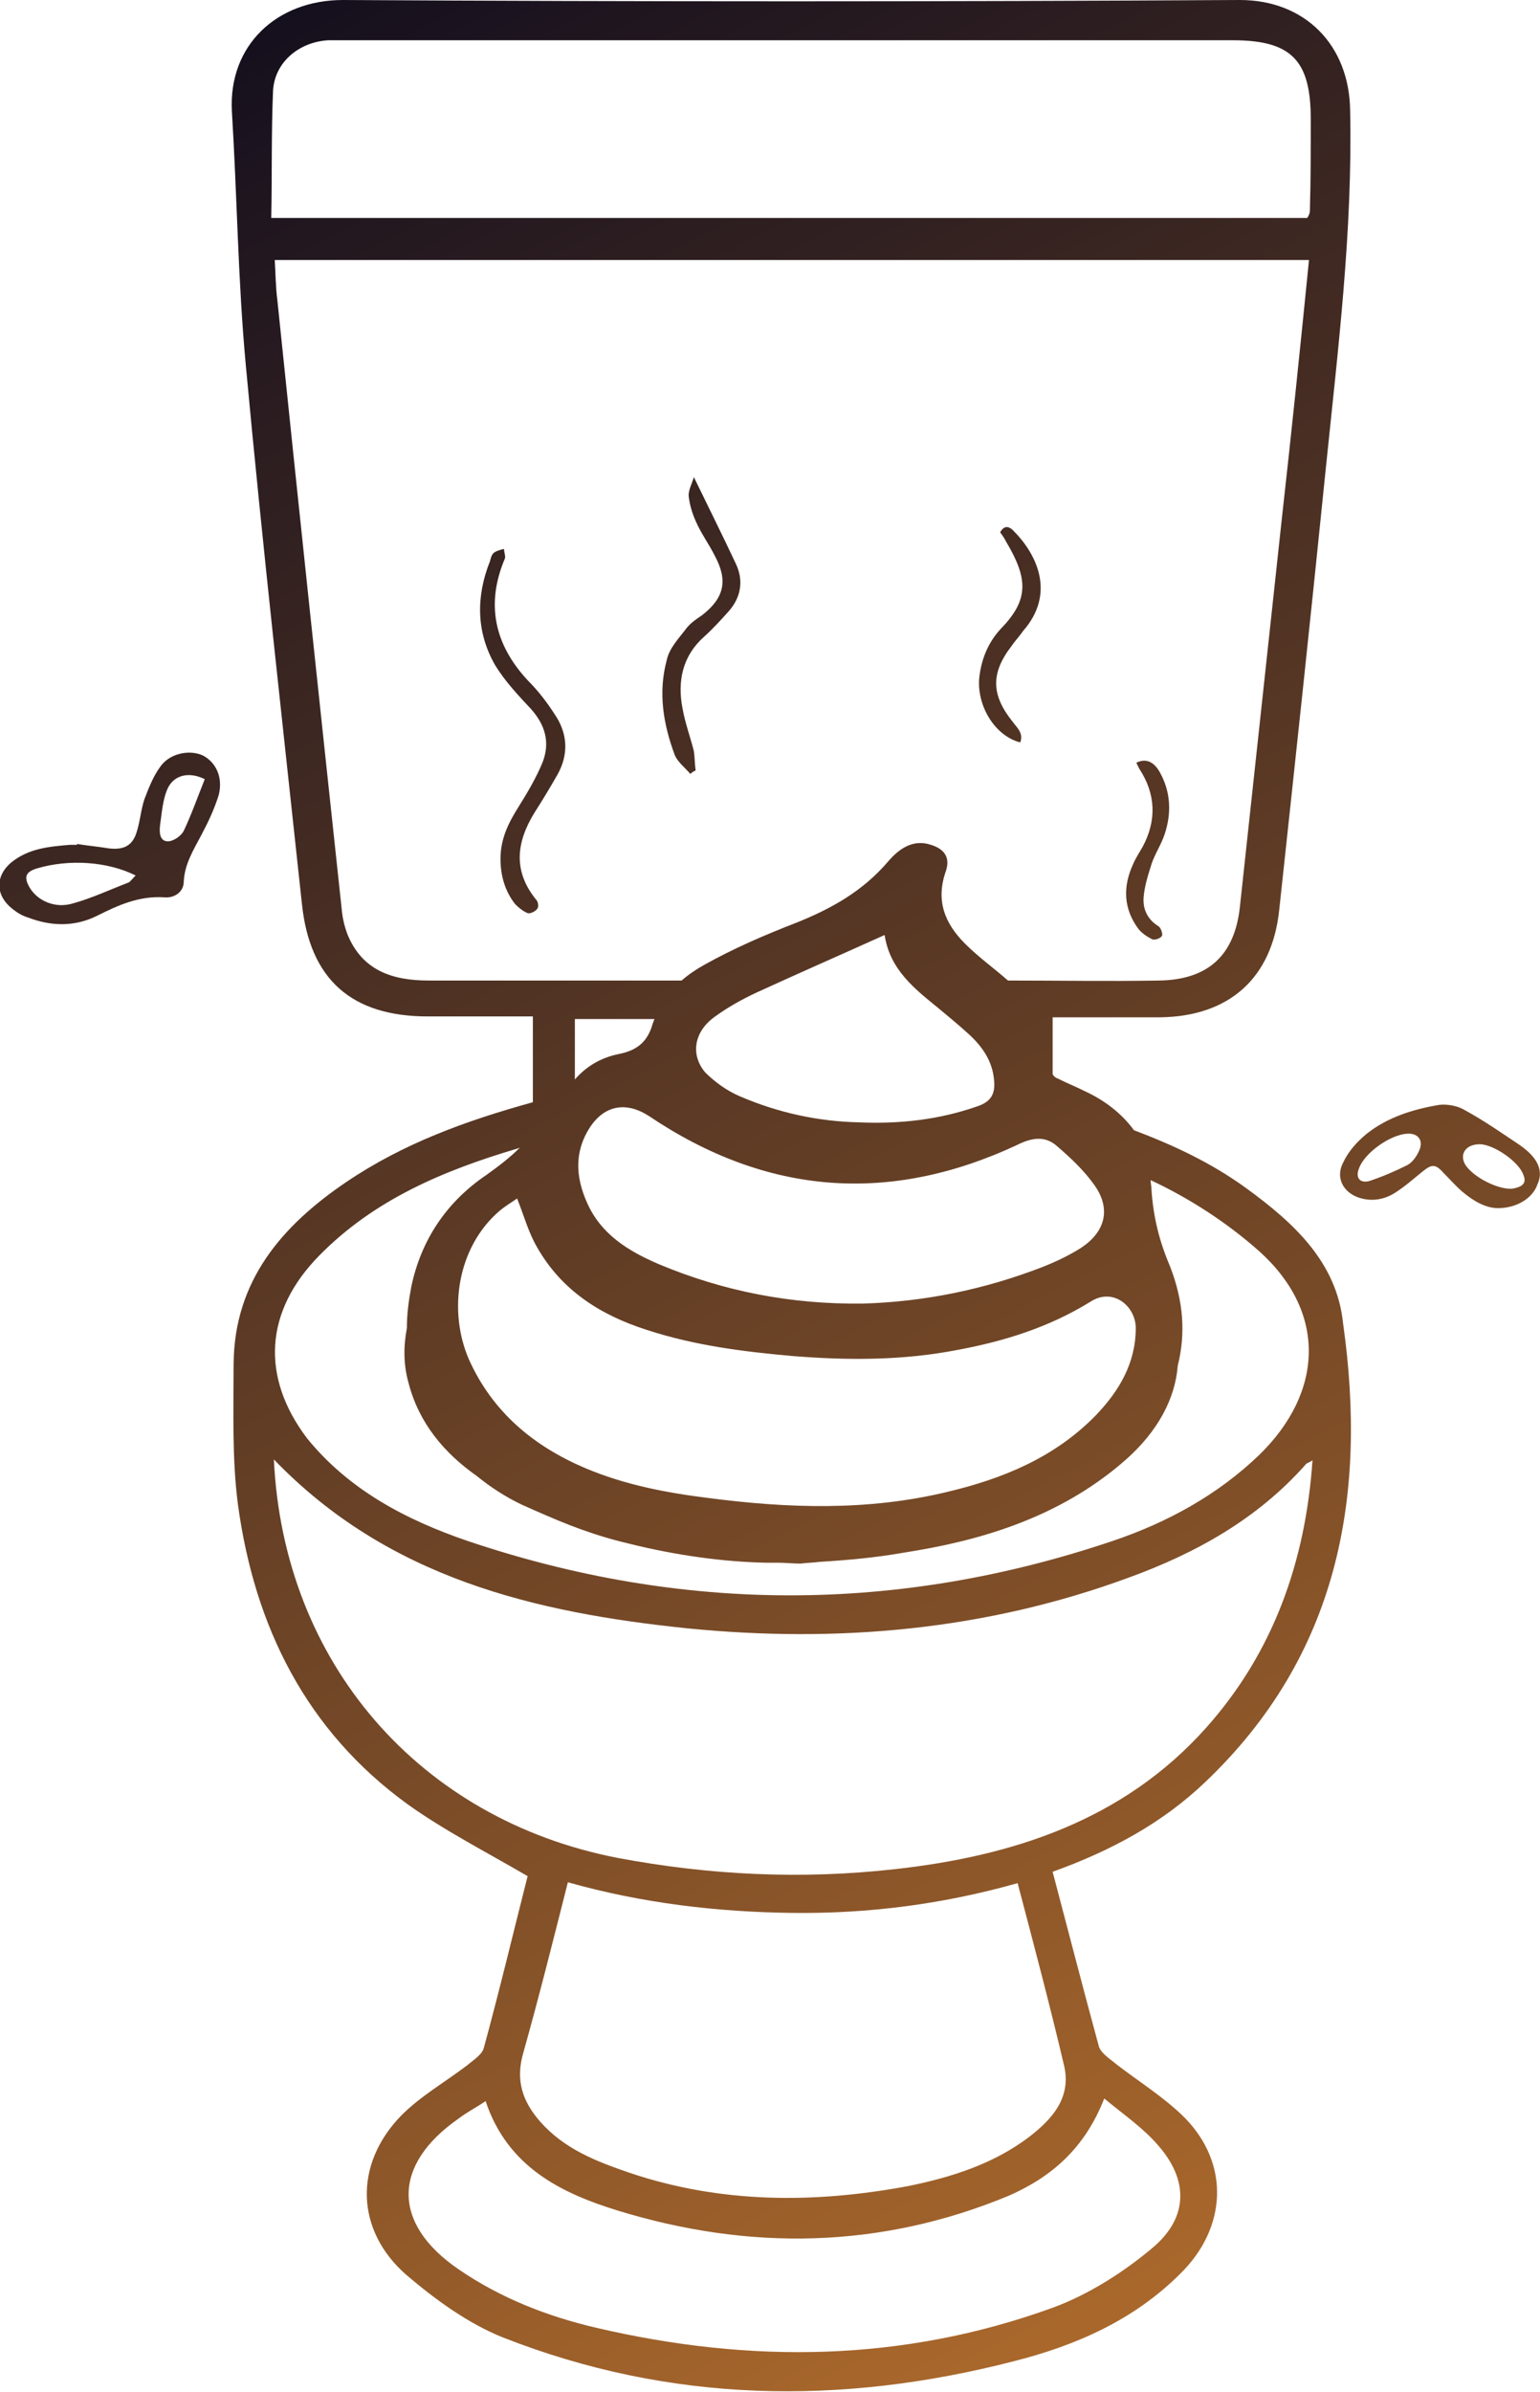 <?xml version="1.0" encoding="utf-8"?>
<!-- Generator: Adobe Illustrator 21.1.0, SVG Export Plug-In . SVG Version: 6.00 Build 0)  -->
<svg version="1.1" id="Layer_1" xmlns="http://www.w3.org/2000/svg" xmlns:xlink="http://www.w3.org/1999/xlink" x="0px" y="0px"
	 viewBox="0 0 176 273.2" style="enable-background:new 0 0 176 273.2;" xml:space="preserve">
<style type="text/css">
	.st0{fill:url(#SVGID_1_);}
	.st1{fill:url(#SVGID_2_);}
	.st2{fill:url(#SVGID_3_);}
	.st3{fill:url(#SVGID_4_);}
	.st4{fill:url(#SVGID_5_);}
	.st5{fill:url(#SVGID_6_);}
	.st6{fill:url(#SVGID_7_);}
</style>
<g>
	<linearGradient id="SVGID_1_" gradientUnits="userSpaceOnUse" x1="31.398" y1="0.274" x2="162.953" y2="258.496">
		<stop  offset="0" style="stop-color:#140F1E"/>
		<stop  offset="1" style="stop-color:#AF6B2C"/>
	</linearGradient>
	<path class="st0" d="M142.4,135.7c-4-2.9-8.3-4.9-12.8-6.6c-1.4-1.9-3.3-3.4-5.7-4.5c-1-0.5-2-0.9-3-1.4c-0.3-0.1-0.5-0.3-0.6-0.5
		c0-2.1,0-4.3,0-6.5c4.3,0,8.3,0,12.3,0c7.9-0.1,12.8-4.5,13.6-12.3c1.8-16.7,3.6-33.4,5.3-50.2c1.4-13.7,3.1-27.3,2.8-41.1
		C154.2,5.1,149.1,0,141.7,0C107.5,0.2,73.4,0.2,39.2,0c-7.6,0-13.1,5.2-12.7,12.7c0.6,9.7,0.7,19.5,1.6,29.1
		c1.9,20.5,4.2,40.9,6.4,61.4c0.9,8.7,5.7,12.9,14.4,12.9c4,0,7.9,0,12,0c0,3.5,0,6.6,0,9.8c-7.6,2.1-14.8,4.7-21.3,9.1
		c-7.4,5-12.8,11.3-12.9,20.7c0,5.4-0.2,10.9,0.5,16.2c1.9,13.9,7.8,25.8,19.4,34.2c4.2,3,8.9,5.4,13.7,8.2c-1.6,6.3-3.2,13-5,19.6
		c-0.2,0.8-1.2,1.4-1.9,2c-2.5,1.9-5.3,3.5-7.5,5.7c-5.5,5.6-5.3,13.2,0.6,18.3c3.3,2.8,7,5.5,11,7.1c19.1,7.5,38.6,7.8,58.4,2.7
		c7.1-1.8,13.7-4.7,19-10c5.3-5.2,5.7-12.5,0.5-17.8c-2.3-2.3-5.2-4.1-7.8-6.1c-0.7-0.6-1.7-1.2-2-2c-1.8-6.6-3.5-13.2-5.3-20
		c6.7-2.4,12.6-5.6,17.5-10.3c15.1-14.4,18.5-32.5,15.7-52.3C152.8,144.2,147.9,139.7,142.4,135.7z M129.8,151.7c0,4-1.9,7.2-4.6,10
		c-4.7,4.8-10.6,7.2-16.9,8.7c-9.1,2.2-18.2,1.9-27.4,0.7c-4.8-0.6-9.5-1.5-14-3.4c-5.9-2.5-10.6-6.4-13.3-12.4
		c-2.4-5.5-1.4-12.8,3.5-17c0.6-0.5,1.4-1,2-1.4c0.8,2,1.3,3.9,2.3,5.6c2.8,4.9,7.2,7.7,12.5,9.4c5.5,1.8,11.1,2.5,16.8,3
		c6.3,0.5,12.5,0.5,18.7-0.7c5.4-1,10.5-2.6,15.2-5.5C127.2,147,129.8,149.2,129.8,151.7z M120.9,131c1.5,1.3,3,2.7,4.2,4.4
		c1.9,2.7,1.2,5.3-1.5,7.1c-1.4,0.9-2.9,1.6-4.4,2.2c-6.7,2.6-13.6,4-20.6,4.2c-8.2,0.1-15.9-1.4-23.3-4.5c-3.5-1.5-6.6-3.4-8.2-7
		c-1.3-2.9-1.5-5.8,0.3-8.6c1.7-2.6,4.2-3,6.8-1.3c13.4,9,27.4,10.1,42,3.3C118,129.9,119.5,129.7,120.9,131z M65.7,123.3
		c0-2.4,0-4.6,0-6.9c3,0,6.1,0,9.1,0c-0.1,0.2-0.1,0.3-0.2,0.5c-0.6,2.2-1.9,3.1-3.9,3.5C68.7,120.8,67,121.8,65.7,123.3z
		 M81.6,116.2c1.5-1.1,3.1-2,4.8-2.8c4.8-2.2,9.6-4.3,14.7-6.6c0.6,4,3.5,6.2,6.2,8.4c1.2,1,2.3,1.9,3.5,3c1.5,1.4,2.6,3,2.8,5.1
		c0.2,1.7-0.4,2.6-2,3.1c-4.3,1.5-8.8,2-13.4,1.8c-4.7-0.1-9.3-1.1-13.7-3c-1.4-0.6-2.8-1.6-3.9-2.7
		C78.9,120.5,79.3,117.9,81.6,116.2z M31.2,10.5c0.1-3.3,2.9-5.7,6.3-5.9c0.7,0,1.5,0,2.2,0c33.7,0,67.5,0,101.2,0
		c6.7,0,8.9,2.3,8.9,9c0,3.5,0,7-0.1,10.5c0,0.2-0.1,0.5-0.3,0.8c-39.4,0-78.7,0-118.4,0C31.1,19.9,31,15.2,31.2,10.5z M49,112
		c-4.1,0-7.6-1.1-9.3-5.3c-0.3-0.8-0.5-1.6-0.6-2.4c-2.5-23.3-5-46.7-7.4-70c-0.2-1.5-0.2-3-0.3-4.6c39.4,0,78.7,0,118.2,0
		c-1,10-2,19.7-3.1,29.5c-1.6,14.8-3.2,29.6-4.8,44.4c-0.6,5.5-3.6,8.3-9.2,8.4c-5.8,0.1-11.5,0-17.3,0c0,0,0,0,0,0
		c-1.6-1.4-3.4-2.7-4.9-4.2c-2.3-2.3-3.4-4.9-2.2-8.3c0.5-1.5-0.1-2.5-1.7-3c-2.1-0.7-3.7,0.5-4.9,1.9c-2.9,3.4-6.5,5.4-10.5,7
		c-3.6,1.4-7.1,2.9-10.5,4.8c-0.9,0.5-1.8,1.1-2.6,1.8C68.2,112,58.6,112,49,112z M36.5,143.4c6.3-6.4,14.2-9.7,22.6-12.2
		c0.1,0,0.2-0.1,0.3-0.1c-1.1,1.1-2.4,2.1-3.8,3.1c-4.6,3.1-7.5,7.5-8.6,12.8c-0.3,1.6-0.5,3.1-0.5,4.7c-0.4,2.1-0.4,4.2,0.2,6.3
		c1.2,4.6,4.1,8,7.8,10.6c1.6,1.3,3.3,2.4,5.2,3.3c1.8,0.8,3.6,1.6,5.4,2.3c1.8,0.7,3.6,1.3,5.5,1.8c0,0,0,0,0,0
		c0.4,0.1,0.8,0.2,1.2,0.3c5.6,1.4,11,2.1,15.7,2.2c0.5,0,0.9,0,1.4,0c0.9,0,1.7,0.1,2.6,0.1c0.7-0.1,1.5-0.1,2.2-0.2
		c3.3-0.2,6.4-0.5,9.3-1c0.6-0.1,1.2-0.2,1.8-0.3c8.8-1.5,17.1-4.4,23.9-10.4c3.6-3.2,5.6-6.9,5.9-10.7c0.9-3.6,0.7-7.3-0.9-11.4
		c-1.2-2.8-1.9-5.6-2.1-8.7c0-0.4-0.1-0.7-0.1-1.1c4.5,2.1,8.8,4.9,12.5,8.2c7.6,6.9,7.3,16-0.1,23.2c-4.8,4.6-10.5,7.7-16.7,9.8
		c-24.6,8.3-49.2,8.3-73.8,0c-7-2.4-13.5-5.8-18.3-11.7C29.8,157.3,30.2,149.8,36.5,143.4z M126.2,239.7c2.3,1.9,4.5,3.4,6.2,5.4
		c3.4,3.9,3.4,8.1-0.5,11.5c-3.4,2.9-7.5,5.5-11.6,7c-17.1,6.2-34.5,6.4-52.1,2.3c-5.6-1.3-11-3.4-15.8-6.7
		c-7.6-5.2-7.6-11.9,0-17.2c0.9-0.7,1.9-1.2,3.1-2c2.5,7.5,8.6,10.5,15.1,12.5c15,4.6,30,4.4,44.7-1.7
		C120.3,248.6,124,245.3,126.2,239.7z M121.6,235.9c0.9,3.7-1.4,6.2-4,8.2c-4.1,3.1-8.9,4.6-13.8,5.6c-10.7,2-21.4,2-31.8-1.5
		c-3.8-1.3-7.5-2.7-10.3-5.9c-2-2.3-2.8-4.7-1.9-7.8c1.8-6.4,3.4-12.8,5.1-19.5c8.5,2.4,17.1,3.4,25.7,3.5c8.7,0.1,17.2-1,25.7-3.4
		C118.2,222.3,120,229.1,121.6,235.9z M137.8,197.4c-9.4,10.5-22,14.6-35.5,16.1c-10.7,1.2-21.2,0.7-31.8-1.3
		C48,207.8,32.4,190,31.3,166.7c13.1,13.6,29.9,17.5,47.3,19.3c17.2,1.7,34.1,0.2,50.4-5.8c7.7-2.8,14.7-6.7,20.2-12.9
		c0.1-0.2,0.4-0.2,0.8-0.5C149.2,178.4,145.5,188.8,137.8,197.4z"/>
	<linearGradient id="SVGID_2_" gradientUnits="userSpaceOnUse" x1="-21.959" y1="27.457" x2="109.596" y2="285.68">
		<stop  offset="0" style="stop-color:#140F1E"/>
		<stop  offset="1" style="stop-color:#AF6B2C"/>
	</linearGradient>
	<path class="st1" d="M23.2,86.3c-1.5-0.7-3.8-0.3-4.9,1.3c-0.8,1.1-1.3,2.4-1.8,3.7c-0.4,1.2-0.5,2.6-0.9,3.8
		c-0.5,1.6-1.6,2-3.2,1.8c-1.2-0.2-2.4-0.3-3.6-0.5c0,0,0,0.1,0,0.1c-0.3,0-0.5,0-0.8,0c-2.4,0.2-4.7,0.4-6.7,2
		c-1.9,1.6-1.8,3.8,0.1,5.3c0.5,0.4,1.1,0.8,1.8,1c2.6,1,5.3,1.1,7.9-0.2c2.4-1.2,4.8-2.3,7.7-2.1c1.1,0.1,2.2-0.6,2.2-1.8
		c0.1-2,1.1-3.6,2-5.3c0.8-1.5,1.5-3,2-4.6C25.5,88.8,24.7,87.1,23.2,86.3z M14.7,100.8c-2.1,0.8-4.2,1.8-6.4,2.4
		c-2,0.6-4-0.3-4.9-1.8c-0.7-1.2-0.5-1.8,0.8-2.2c3.7-1.1,8.1-0.8,11.3,0.8C15.1,100.4,14.9,100.7,14.7,100.8z M21,94.9
		c-0.3,0.6-1.2,1.2-1.8,1.2c-1,0-1-1.1-0.9-1.9c0.2-1.4,0.3-2.8,0.8-4c0.7-1.7,2.5-2.1,4.3-1.2C22.6,91,21.9,93,21,94.9z"/>
	<linearGradient id="SVGID_3_" gradientUnits="userSpaceOnUse" x1="83.012" y1="-26.022" x2="214.567" y2="232.2">
		<stop  offset="0" style="stop-color:#140F1E"/>
		<stop  offset="1" style="stop-color:#AF6B2C"/>
	</linearGradient>
	<path class="st2" d="M174.1,131.1c-0.1-0.1-0.3-0.2-0.4-0.3c-2.1-1.4-4.1-2.8-6.3-4c-0.8-0.5-2-0.7-2.9-0.6c-3,0.5-5.9,1.4-8.3,3.3
		c-1.1,0.9-2.1,2-2.7,3.3c-0.9,1.7,0,3.4,1.8,4c1.5,0.5,3,0.2,4.2-0.6c1.1-0.7,2.1-1.6,3.1-2.4c1.1-0.9,1.5-0.8,2.4,0.2
		c0.7,0.7,1.3,1.4,2.1,2.1c1.3,1.1,2.7,1.9,4.1,1.9c2.2,0,4-1.2,4.5-2.7C176.4,133.8,175.8,132.4,174.1,131.1z M162.2,131.4
		c-0.3,0.7-0.8,1.4-1.4,1.7c-1.4,0.7-2.8,1.3-4.3,1.8c-1.1,0.3-1.6-0.4-1.2-1.4c0.6-1.8,3.6-3.9,5.5-4
		C162.1,129.4,162.7,130.3,162.2,131.4z M173.2,135.7c-1.6,0.5-5.3-1.4-5.9-3c-0.4-1.1,0.4-2,1.8-2c1.6,0,4.5,2,5,3.5
		C174.5,135.1,174,135.5,173.2,135.7z"/>
	<linearGradient id="SVGID_4_" gradientUnits="userSpaceOnUse" x1="19.173" y1="6.502" x2="150.728" y2="264.724">
		<stop  offset="0" style="stop-color:#140F1E"/>
		<stop  offset="1" style="stop-color:#AF6B2C"/>
	</linearGradient>
	<path class="st3" d="M60.3,77.7c-3.8-4.1-4.8-8.7-2.6-13.9c0.1-0.3-0.1-0.7-0.1-1.1c-0.4,0.1-0.8,0.2-1.1,0.4
		c-0.3,0.2-0.4,0.6-0.5,1c-1.6,4-1.6,8.1,0.6,11.9c1.1,1.8,2.6,3.4,4.1,5c1.6,1.8,2.2,3.8,1.3,6.1c-0.7,1.7-1.7,3.4-2.7,5
		c-1.2,1.9-2.1,3.7-2.1,6c0,1.9,0.5,3.7,1.7,5.2c0.4,0.4,0.9,0.8,1.4,1c0.3,0.1,0.9-0.2,1.1-0.5c0.2-0.2,0.1-0.8-0.1-1
		c-2.7-3.3-2.3-6.6-0.2-10c0.9-1.4,1.8-2.9,2.6-4.3c1.3-2.3,1.2-4.7-0.3-6.9C62.5,80.2,61.5,78.9,60.3,77.7z"/>
	<linearGradient id="SVGID_5_" gradientUnits="userSpaceOnUse" x1="40.203" y1="-4.213" x2="171.759" y2="254.01">
		<stop  offset="0" style="stop-color:#140F1E"/>
		<stop  offset="1" style="stop-color:#AF6B2C"/>
	</linearGradient>
	<path class="st4" d="M79.5,88c-0.1-0.7-0.1-1.5-0.2-2.2c-0.4-1.6-1-3.2-1.3-4.9c-0.6-3.1,0-6,2.5-8.2c1-0.9,1.9-1.9,2.8-2.9
		c1.4-1.6,1.7-3.5,0.8-5.4c-1.5-3.2-3.1-6.4-4.8-9.9c-0.2,0.7-0.6,1.4-0.6,2.1c0.1,1,0.4,2,0.8,2.9c0.6,1.4,1.5,2.6,2.2,4
		c1.5,2.8,1.1,4.8-1.5,6.8c-0.6,0.4-1.2,0.8-1.7,1.4c-0.9,1.2-2,2.3-2.3,3.7c-1,3.7-0.4,7.3,0.9,10.8c0.3,0.8,1.2,1.5,1.8,2.2
		C79.1,88.2,79.3,88.1,79.5,88z"/>
	<linearGradient id="SVGID_6_" gradientUnits="userSpaceOnUse" x1="68.842" y1="-18.803" x2="200.398" y2="239.419">
		<stop  offset="0" style="stop-color:#140F1E"/>
		<stop  offset="1" style="stop-color:#AF6B2C"/>
	</linearGradient>
	<path class="st5" d="M116.6,84.8c0.4-1.1-0.4-1.7-0.9-2.4c-2.4-3-2.5-5.5-0.1-8.6c0.4-0.6,0.9-1.1,1.3-1.7
		c3.8-4.3,1.6-8.8-1.1-11.5c-0.6-0.6-1.1-0.5-1.5,0.2c0.3,0.4,0.5,0.7,0.7,1.1c2.5,4.2,2.6,6.6-0.6,9.9c-1.5,1.6-2.3,3.6-2.5,5.8
		C111.7,80.8,113.8,84.1,116.6,84.8z"/>
	<linearGradient id="SVGID_7_" gradientUnits="userSpaceOnUse" x1="71.482" y1="-20.148" x2="203.037" y2="238.075">
		<stop  offset="0" style="stop-color:#140F1E"/>
		<stop  offset="1" style="stop-color:#AF6B2C"/>
	</linearGradient>
	<path class="st6" d="M131.7,107.3c0.3,0.1,0.9-0.1,1.1-0.4c0.1-0.2-0.1-0.9-0.4-1.1c-1.3-0.8-1.8-2-1.7-3.3
		c0.1-1.3,0.5-2.5,0.9-3.8c0.4-1.2,1.1-2.2,1.5-3.4c0.8-2.4,0.7-4.8-0.5-7c-0.7-1.3-1.6-1.7-2.7-1.2c0,0,0,0.1,0,0.1
		c0.1,0.2,0.2,0.4,0.3,0.6c1.9,2.9,2,5.9,0.4,8.9c-0.4,0.7-0.8,1.3-1.1,2c-1.2,2.6-1.1,5.1,0.6,7.4
		C130.5,106.6,131.1,107,131.7,107.3z"/>
</g>
</svg>
